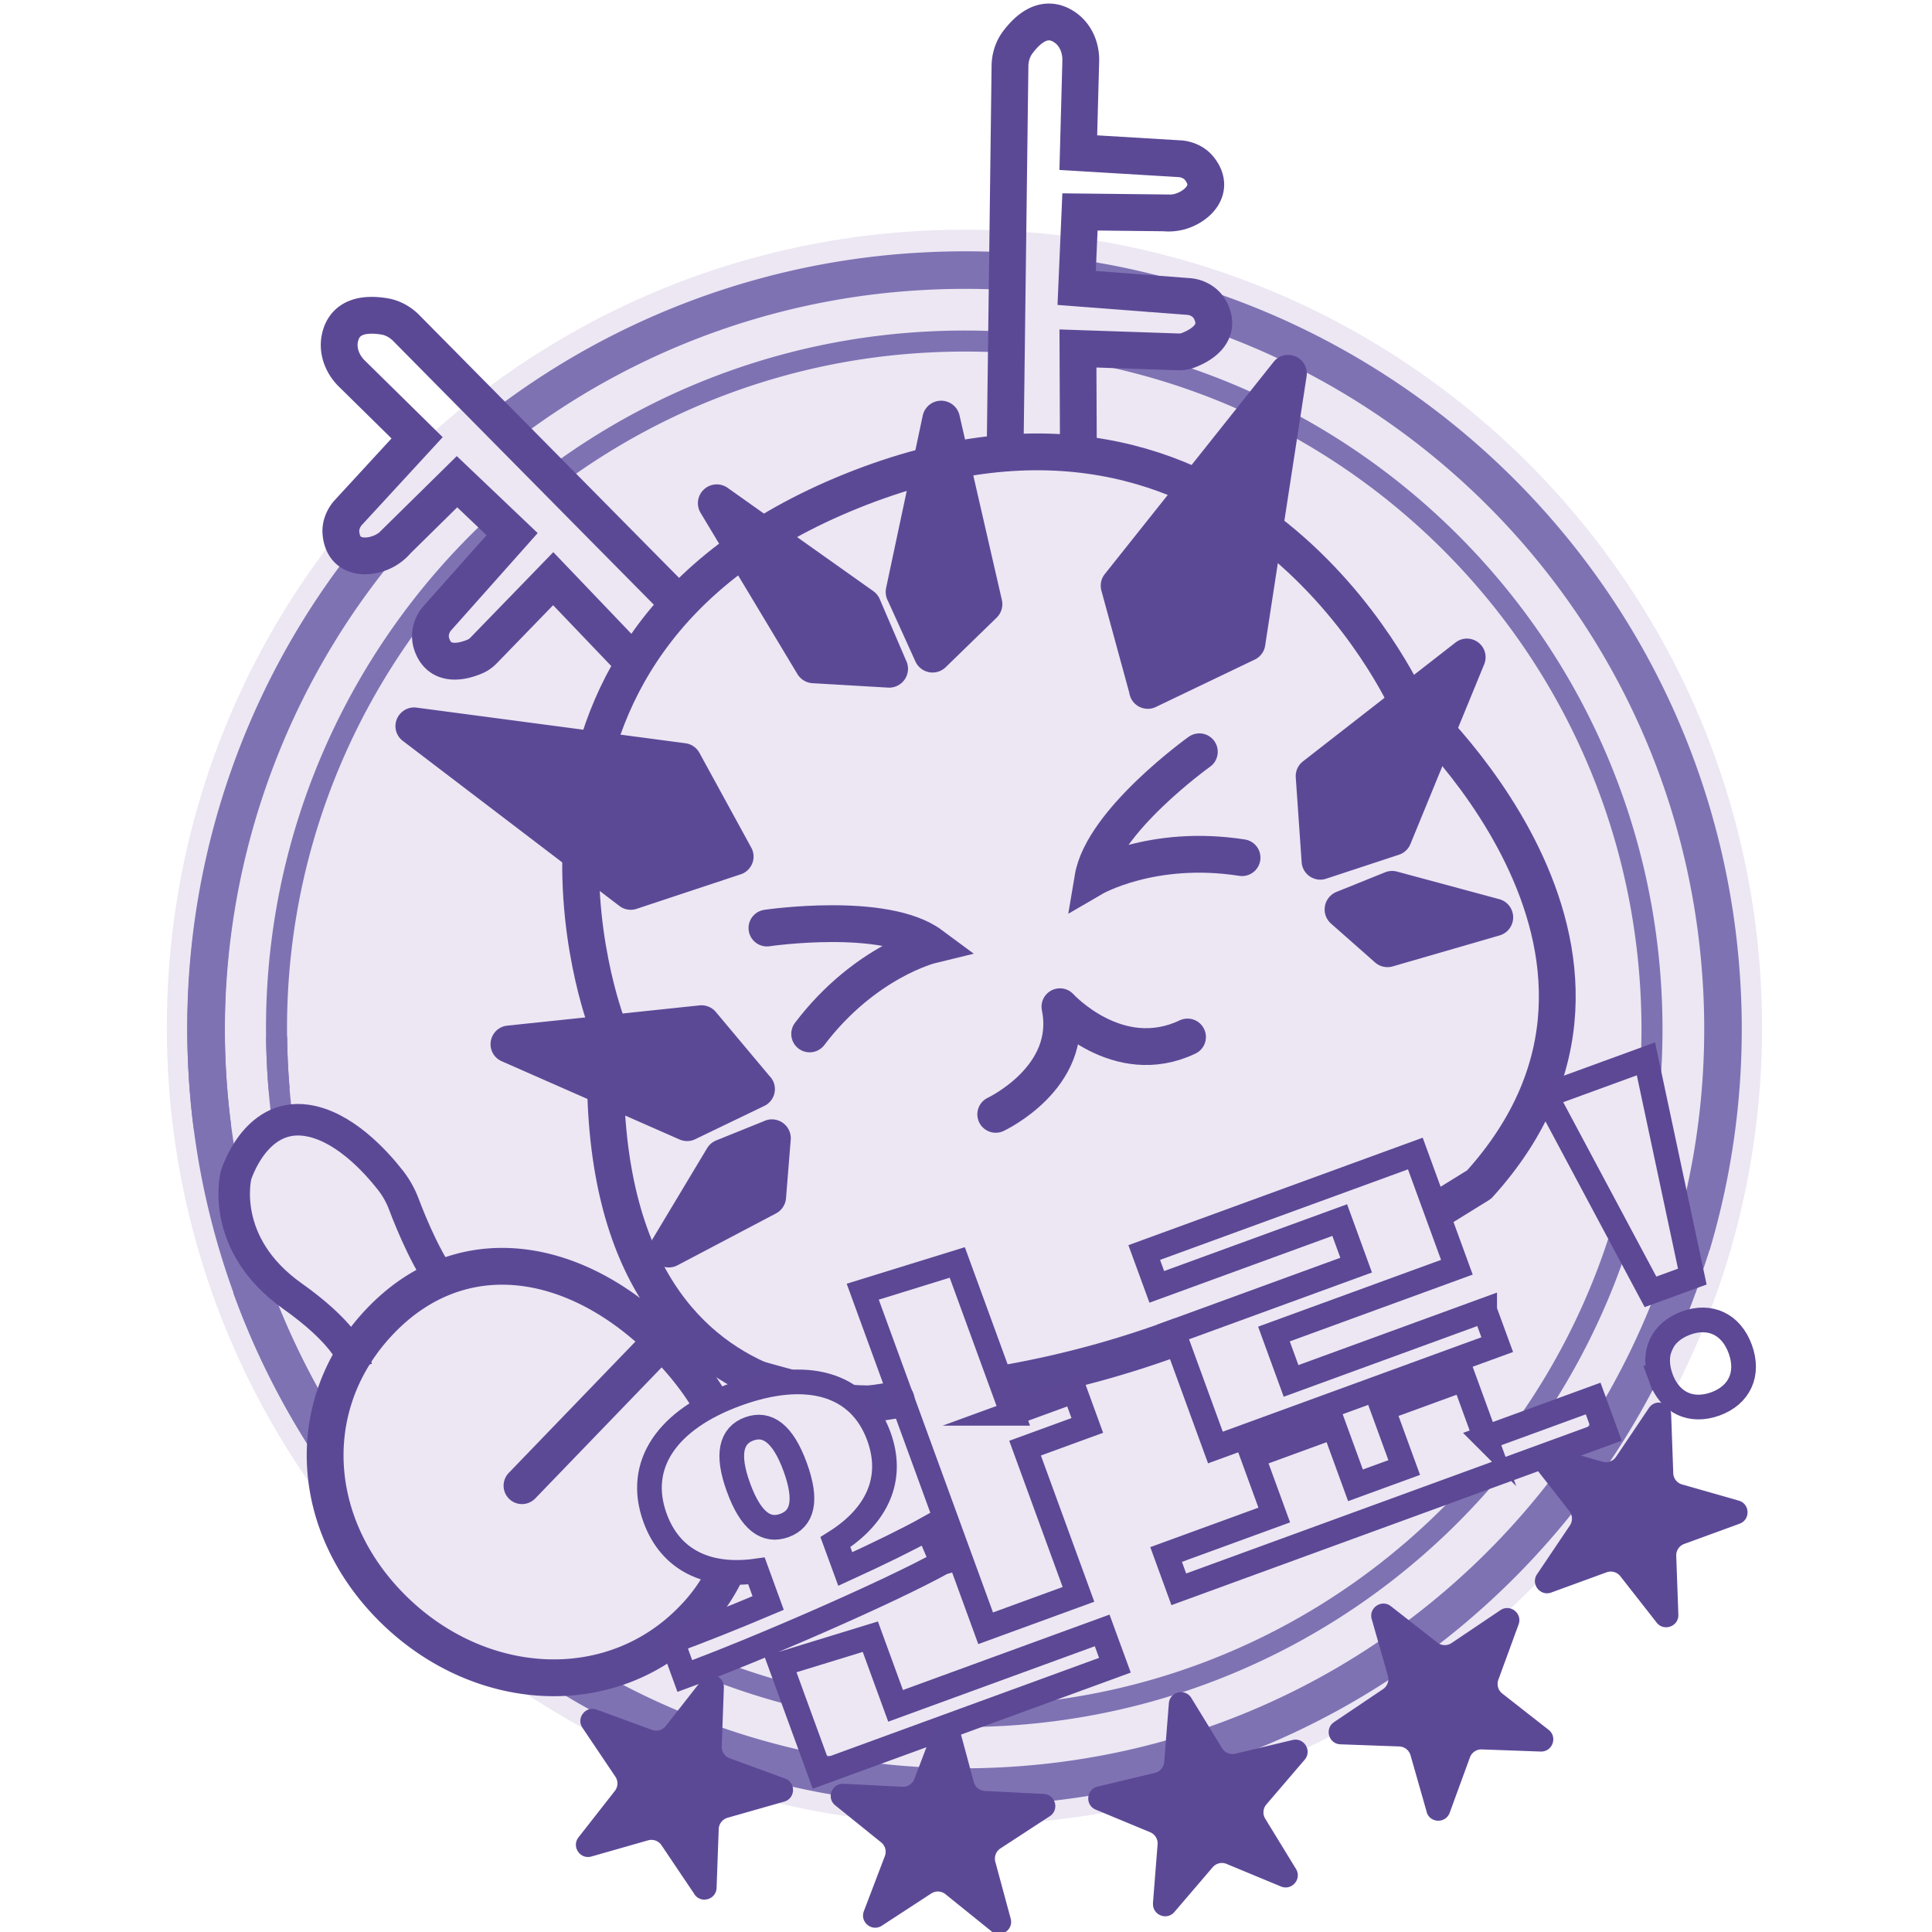 <svg width="102" height="102" fill="none" xmlns="http://www.w3.org/2000/svg"><g clip-path="url(#a)"><path opacity=".6" d="M50.917 96.347c23.257 0 42.11-18.853 42.11-42.11 0-23.256-18.853-42.11-42.11-42.11-23.256 0-42.11 18.854-42.11 42.11 0 23.257 18.854 42.11 42.11 42.11Z" fill="#DFD7EB"/><path d="M26.574 22.504a39.857 39.857 0 0 1 22.174-8.185 40.958 40.958 0 0 1 4.432 0M11.21 59.474a39.81 39.81 0 0 1-.273-3 39.902 39.902 0 0 1 8.695-27.161M17.209 75.929a39.815 39.815 0 0 1-3.962-8.016M88.695 67.618C83.47 82.424 69.745 93.38 53.092 94.287a39.85 39.85 0 0 1-22.785-5.65" stroke="#7F72B3" stroke-width="1.982" stroke-miterlimit="10"/><path d="M89.81 65.79c-.064.215-.709 2.148-.776 2.364" stroke="#7F72B3" stroke-width=".976" stroke-miterlimit="10"/><path d="M64.05 16.463c14.9 5.176 25.946 18.944 26.855 35.667a40.012 40.012 0 0 1-1.586 13.566M19.654 29.333c-9.353 11.712-11.716 28.221-4.7 42.585a40.621 40.621 0 0 0 2.25 4.015M56.863 14.694c1.366.204 2.71.477 4.032.816" stroke="#7F72B3" stroke-width="1.982" stroke-miterlimit="10"/><path d="M14.741 57.525a36.458 36.458 0 0 1-.088-1.24c-.612-11.265 3.978-21.606 11.674-28.693M41.791 89.471a36.107 36.107 0 0 1-4.404-1.449M78.43 77.994c-6.224 7.233-15.274 12.018-25.555 12.576-.473.026-.944.042-1.414.049M85.548 65.223a36.315 36.315 0 0 1-4.859 9.864" stroke="#7F72B3" stroke-width="1.11" stroke-miterlimit="10"/><path d="M14.606 54.74c.014 1.702.146 3.396.395 5.072M57.072 18.526c16.332 2.798 29.154 16.577 30.09 33.82.086 1.558.07 3.1-.04 4.615M29.424 25.037a36.136 36.136 0 0 1 19.514-6.977 36.645 36.645 0 0 1 4.194.011" stroke="#7F72B3" stroke-width="1.11" stroke-miterlimit="10"/><path d="M39.996 72.801c-4.226-1.908-8.696-6.73-7.952-18.721 0 0-7.647-19.877 12.934-28.164 20.58-8.29 29.308 11.123 29.308 11.123s14.946 13.197 3.804 25.5l-1.919 1.187" stroke="#5C4996" stroke-width="1.943" stroke-linecap="round" stroke-linejoin="round"/><path d="M47.314 73.905s-.295.062-1.273.2" stroke="#5C4996" stroke-width="1.943" stroke-miterlimit="10" stroke-linecap="round"/><path d="M46.11 73.773s-.601.01-1.092-.028M41.851 72.964s-1.178-.318-1.653-.455" stroke="#5C4996" stroke-width="1.261" stroke-miterlimit="10" stroke-linecap="round"/><path d="M62.372 70.504a51.818 51.818 0 0 1-9.14 2.506M33.406 34.944l-4.199-4.393-3.68 3.795c-.128.13-.277.238-.444.31-.57.246-1.887.642-2.302-.69-.143-.464-.007-.974.316-1.338l3.94-4.428-2.909-2.768-3.169 3.12a2.228 2.228 0 0 1-.607.503c-.811.46-2.23.531-2.353-.922-.032-.371.114-.737.348-1.027l3.674-3.992-3.447-3.392c-.49-.482-.767-1.175-.633-1.85.144-.723.684-1.434 2.34-1.17.44.07.845.294 1.16.61L36.236 32.28M56.936 24.474l-.025-6.076 5.283.179c.183.007.364-.019.535-.084.58-.22 1.806-.848 1.178-2.095-.218-.434-.67-.707-1.154-.744l-5.91-.452.174-4.013 4.449.049a2.3 2.3 0 0 0 .786-.058c.902-.232 1.973-1.166 1.055-2.298-.235-.29-.594-.452-.962-.498l-5.416-.325.13-4.835c.019-.689-.262-1.377-.827-1.771-.605-.422-1.486-.56-2.497.778-.269.357-.406.8-.413 1.245l-.266 21.045" stroke="#5C4996" stroke-width="1.943" stroke-miterlimit="10"/><path d="m46.963 35.3-1.41-3.287-.006-.01-7.692-5.454c-.021-.014-.047.01-.033.03l5.11 8.508s.011.012.018.012l3.992.234c.016 0 .03-.017.023-.033h-.002ZM47.735 31.26l1.479 3.261c.007.014.025.019.037.007l2.689-2.615s.01-.014.007-.02l-2.237-9.749c-.005-.023-.04-.023-.044 0l-1.934 9.102v.013h.003ZM38.813 45.222l-2.742-5.014s-.005-.005-.01-.005l-14.2-1.882s-.017.014-.01.018l11.443 8.721s.007.003.01 0l5.5-1.824s.01-.01.007-.016l.002.002ZM60.59 36.438l-1.505-5.512v-.01l8.918-11.208s.02-.002.019.01l-2.189 14.22s-.002.006-.007.008L60.6 36.45s-.014 0-.016-.007l.007-.005ZM39.933 57.494l-2.886-3.444s-.007-.005-.01-.005l-10.16 1.07s-.014.017-.002.022l9.395 4.133h.01l3.653-1.76s.01-.011.005-.016h-.005ZM40.747 60.072l-2.57 1.037s-.01.004-.012.009l-2.875 4.79c-.011.02.01.043.03.032l5.198-2.738s.011-.011.011-.018l.249-3.09c0-.017-.017-.03-.033-.024l.002.002ZM69.69 45.459l-.311-4.484s0-.007.004-.009l8.06-6.28s.022.002.017.014l-3.897 9.495-.007.007-3.85 1.268s-.014-.002-.014-.01l-.002-.001ZM70.92 47.99l2.571-1.036h.014l5.395 1.455a.023.023 0 0 1 0 .044l-5.643 1.635s-.016 0-.02-.005l-2.323-2.051c-.014-.012-.01-.033.007-.04v-.002Z" fill="#5C4996" stroke="#5C4996" stroke-width="1.943" stroke-linejoin="round"/><path d="M40.491 48.996s6.22-.92 8.675.9c0 0-3.505.85-6.42 4.69M63.32 39.69s-5.115 3.654-5.62 6.668c0 0 3.115-1.82 7.874-1.078" stroke="#5C4996" stroke-width="1.943" stroke-miterlimit="10" stroke-linecap="round"/><path d="M52.57 58.832s4.158-1.942 3.389-5.682c0 0 3.05 3.35 6.736 1.598" stroke="#5C4996" stroke-width="1.943" stroke-linecap="round" stroke-linejoin="round"/><path d="M18.825 72.201c-.167-.684-.851-1.973-3.385-3.772-3.906-2.772-2.981-6.375-2.981-6.375s.987-3.28 3.695-2.909c1.95.267 3.663 2.147 4.47 3.18.294.378.528.798.697 1.248.397 1.052 1.32 3.3 2.35 4.488" stroke="#5C4996" stroke-width="1.664" stroke-miterlimit="10"/><path d="M38.376 82.876a9.256 9.256 0 0 1-1.801 2.606c-4.22 4.37-11.109 4.015-15.713-.431-4.604-4.447-4.968-10.975-.749-15.344 4.22-4.37 10.115-3.464 14.716.983 1.12 1.082 2.05 2.253 2.752 3.472" stroke="#5C4996" stroke-width="1.943" stroke-miterlimit="10"/><path d="m27.558 78.437 8.185-8.487" stroke="#5C4996" stroke-width="1.943" stroke-miterlimit="10" stroke-linecap="round"/><path d="m41.79 89.472-.586-1.607 4.745-1.456 1.333 3.651 10.907-3.982.673 1.838L43.297 93.6l-1.509-4.13m7.956-6.974c-2.747 1.53-9.89 4.639-13.589 5.99l-.67-1.838c1.372-.5 3.192-1.222 5.07-2.017l-.617-1.692c-2.59.362-4.539-.566-5.352-2.796-1.03-2.819.651-5.211 4.304-6.544 3.652-1.333 6.48-.589 7.509 2.23.814 2.23-.079 4.196-2.293 5.587l.52 1.42c1.785-.817 3.363-1.59 4.355-2.146l.77 1.804-.007.002ZM38.99 78.534c.654 1.79 1.47 2.353 2.425 2.003.955-.35 1.217-1.305.563-3.095-.644-1.764-1.47-2.352-2.425-2.002-.955.35-1.207 1.33-.563 3.094Zm14.459-3.917 3.285-1.199.67 1.838-3.285 1.199 2.819 7.72-4.901 1.79-6.489-17.77 4.991-1.544 2.91 7.966ZM78.383 69.178l.663 1.813-14.878 5.431-2.228-6.103 9.658-3.526-.867-2.379-9.658 3.526-.663-1.813L74.723 60.9l2.193 6.004-9.658 3.526.904 2.476 10.221-3.733v.005Zm.042 6.734 5.686-2.077.672 1.839-22.548 8.234-.67-1.838 5.71-2.084-1.137-3.114 4.289-1.567 1.136 3.113 2.573-.939L73 74.367 77.29 72.8l1.136 3.113ZM81.603 57.835l5.294-1.933 2.448 11.496-2.207.806-5.535-10.366v-.003Zm6.085 14.918c-.482-1.324.055-2.437 1.328-2.903 1.25-.456 2.378.049 2.86 1.373.485 1.323-.053 2.436-1.304 2.893-1.275.466-2.404-.04-2.886-1.363h.002Z" stroke="#5C4895" stroke-width="1.303" stroke-miterlimit="10"/><path d="m36.661 100.001-1.736-2.58a.64.64 0 0 0-.71-.26l-2.99.853c-.598.171-1.064-.524-.682-1.013l1.917-2.448a.64.64 0 0 0 .028-.754l-1.736-2.58c-.348-.517.17-1.175.753-.96l2.921 1.07a.643.643 0 0 0 .726-.207l1.917-2.448c.383-.49 1.168-.202 1.148.42l-.114 3.108c-.01.278.16.531.422.626l2.92 1.069c.585.213.555 1.05-.043 1.22l-2.99.852a.645.645 0 0 0-.467.594l-.113 3.108c-.023.622-.828.851-1.173.334l.002-.004ZM52.337 101.957l-2.42-1.952a.64.64 0 0 0-.754-.037l-2.605 1.699c-.522.339-1.171-.185-.95-.767l1.107-2.905c.1-.26.021-.554-.197-.728l-2.42-1.952c-.484-.39-.185-1.17.436-1.14l3.106.157a.644.644 0 0 0 .633-.412l1.108-2.905c.223-.582 1.057-.538 1.22.063l.81 3.002a.64.64 0 0 0 .587.473l3.107.157c.621.033.839.84.317 1.178l-2.605 1.7a.644.644 0 0 0-.27.704l.812 3.002c.162.6-.538 1.057-1.022.667v-.004ZM60.87 100.476l.245-3.1a.64.64 0 0 0-.394-.644L57.85 95.54c-.575-.239-.508-1.07.097-1.217l3.026-.723a.644.644 0 0 0 .491-.573l.246-3.1c.048-.618.862-.813 1.187-.282l1.623 2.652a.644.644 0 0 0 .697.29l3.026-.724c.605-.143 1.04.568.637 1.041l-2.022 2.362a.642.642 0 0 0-.06.752l1.623 2.652c.325.53-.22 1.166-.793.927l-2.872-1.192a.64.64 0 0 0-.733.177l-2.021 2.362c-.403.473-1.178.15-1.127-.468h-.004ZM75.322 95.66l-.853-2.99a.645.645 0 0 0-.594-.466l-3.108-.113c-.622-.023-.851-.828-.334-1.173l2.58-1.737a.64.64 0 0 0 .26-.709l-.853-2.99c-.172-.598.523-1.064 1.013-.682l2.448 1.917a.64.64 0 0 0 .753.028l2.58-1.736c.517-.348 1.175.169.96.753l-1.069 2.921a.644.644 0 0 0 .206.726l2.448 1.917c.49.382.202 1.168-.42 1.147l-3.108-.113a.642.642 0 0 0-.626.422l-1.068 2.92c-.214.585-1.05.555-1.22-.043l.005.002ZM87.463 85.665l-1.917-2.448a.644.644 0 0 0-.725-.207L81.9 84.077c-.584.213-1.099-.445-.754-.962l1.737-2.58a.64.64 0 0 0-.028-.754l-1.917-2.448c-.383-.489.083-1.182.681-1.013l2.99.853a.642.642 0 0 0 .71-.26l1.736-2.58c.348-.514 1.153-.285 1.173.337l.112 3.108c.009.278.197.517.466.594l2.99.853c.598.171.628 1.006.044 1.22l-2.92 1.066a.642.642 0 0 0-.423.626l.112 3.108c.023.621-.763.909-1.148.42h.002Z" fill="#5C4996"/></g><defs><clipPath id="a"><path fill="#fff" d="M0 0h102v102H0z"/></clipPath></defs></svg>